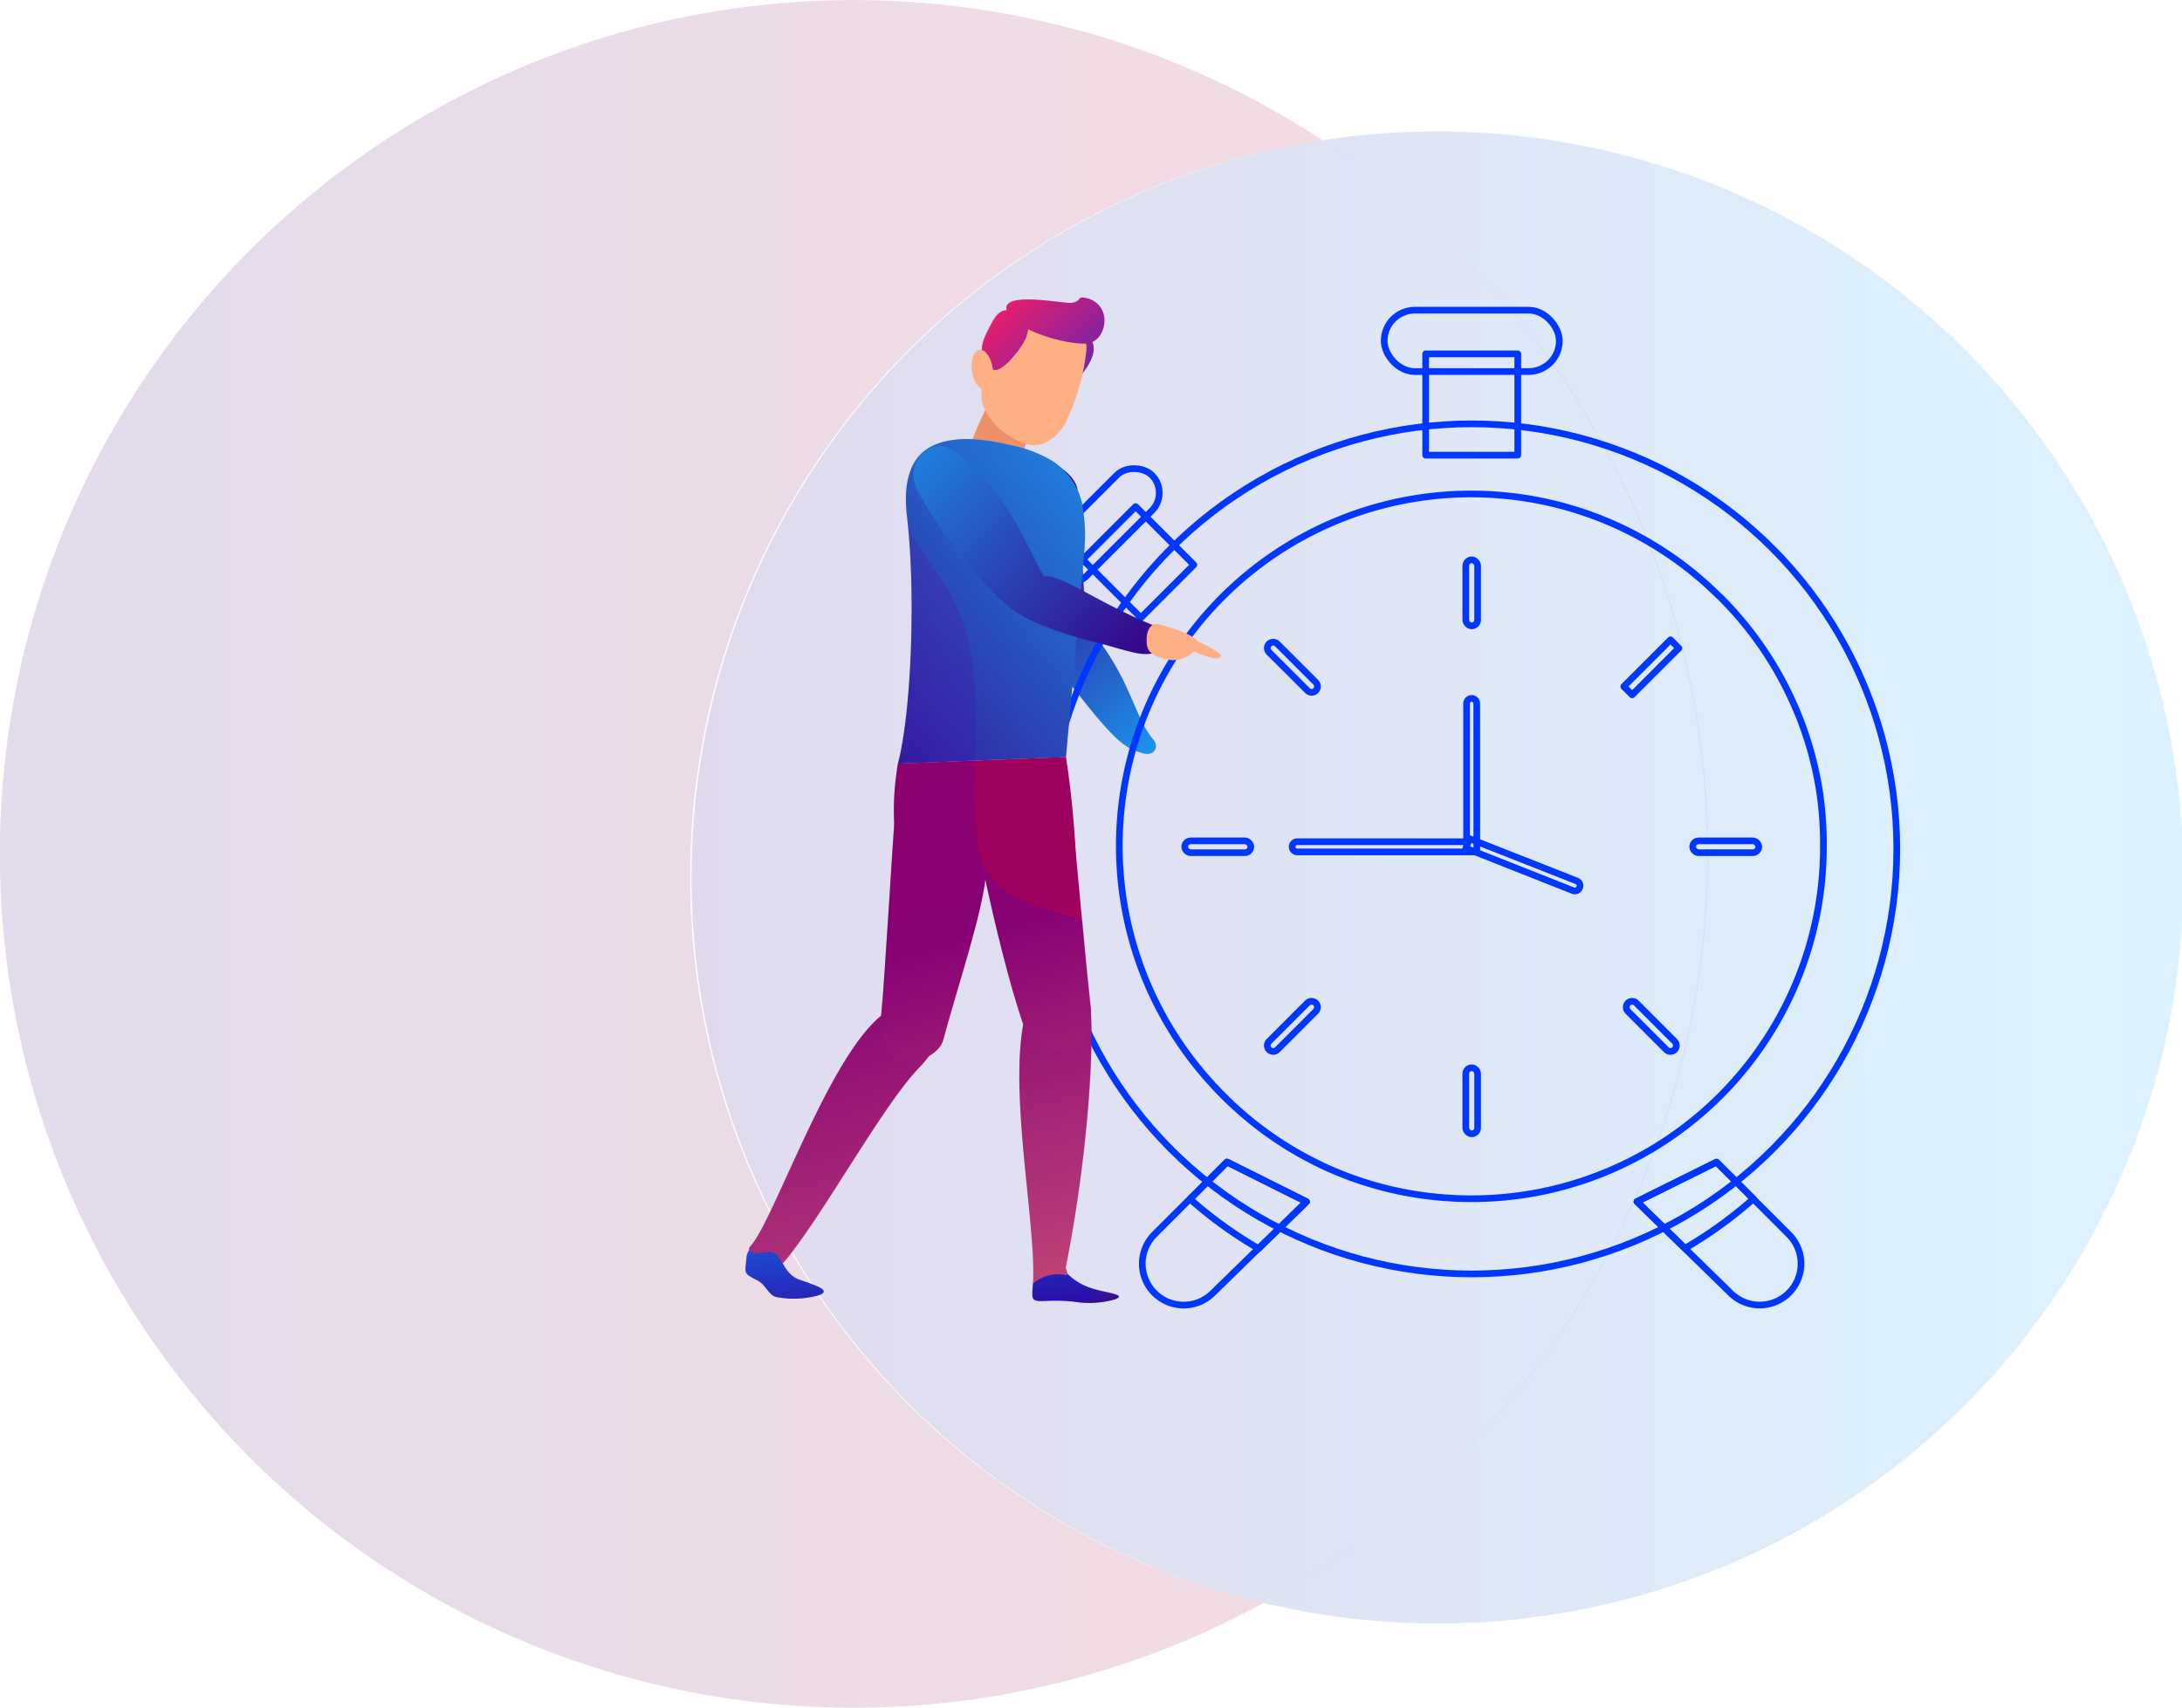 <svg xmlns="http://www.w3.org/2000/svg" xmlns:xlink="http://www.w3.org/1999/xlink" viewBox="0 0 326.69 255.7"><defs><style>.cls-1,.cls-7{fill:none;}.cls-2{isolation:isolate;}.cls-3,.cls-4,.cls-5{opacity:0.15;}.cls-3{fill:url(#Gradient_bez_nazwy_5);}.cls-4{fill:url(#Gradient_bez_nazwy_15);}.cls-5{fill:url(#Gradient_bez_nazwy_5-2);}.cls-6{fill:url(#Gradient_bez_nazwy_5-3);}.cls-7{stroke:#0037ff;stroke-linecap:round;stroke-linejoin:round;}.cls-8{fill:url(#Gradient_bez_nazwy_5-4);}.cls-9{fill:url(#Gradient_bez_nazwy_5-5);}.cls-10{fill:url(#Gradient_bez_nazwy_4);}.cls-11{fill:#ed9169;}.cls-12{fill:url(#Gradient_bez_nazwy_5-6);}.cls-13{fill:url(#Gradient_bez_nazwy_7);}.cls-14{fill:url(#Gradient_bez_nazwy_7-2);}.cls-15{fill:url(#Gradient_bez_nazwy_7-3);}.cls-16{fill:url(#Gradient_bez_nazwy_7-4);}.cls-17{fill:url(#Gradient_bez_nazwy_7-5);}.cls-18{fill:url(#Gradient_bez_nazwy_5-7);}.cls-19{fill:#ffaf84;}.cls-20{fill:url(#Gradient_bez_nazwy_4-2);}.cls-21{fill:url(#Gradient_bez_nazwy_4-3);}.cls-22{clip-path:url(#clip-path);}.cls-23{opacity:0.2;mix-blend-mode:multiply;fill:url(#Gradient_bez_nazwy_3);}</style><linearGradient id="Gradient_bez_nazwy_5" x1="103.32" y1="131.36" x2="326.69" y2="131.36" gradientUnits="userSpaceOnUse"><stop offset="0" stop-color="#36078b"/><stop offset="1" stop-color="#16b1ff"/></linearGradient><linearGradient id="Gradient_bez_nazwy_15" y1="127.85" x2="255.7" y2="127.85" gradientUnits="userSpaceOnUse"><stop offset="0" stop-color="#401381"/><stop offset="1" stop-color="#d11137"/></linearGradient><linearGradient id="Gradient_bez_nazwy_5-2" x1="103.32" y1="130.5" x2="326.69" y2="130.5" xlink:href="#Gradient_bez_nazwy_5"/><linearGradient id="Gradient_bez_nazwy_5-3" x1="-4115.66" y1="470.57" x2="-4079.23" y2="496.61" gradientTransform="translate(4271.66 529.62) rotate(12.76)" xlink:href="#Gradient_bez_nazwy_5"/><linearGradient id="Gradient_bez_nazwy_5-4" x1="-608.91" y1="146" x2="-606.7" y2="116.76" gradientTransform="matrix(-1, 0.04, 0.04, 1, -452.54, 74.81)" xlink:href="#Gradient_bez_nazwy_5"/><linearGradient id="Gradient_bez_nazwy_5-5" x1="-565.97" y1="149.24" x2="-563.76" y2="120" gradientTransform="matrix(-1, 0.04, 0.04, 1, -452.54, 74.81)" xlink:href="#Gradient_bez_nazwy_5"/><linearGradient id="Gradient_bez_nazwy_4" x1="-622.31" y1="12.34" x2="-594.74" y2="-18.52" gradientTransform="matrix(-1, 0.04, 0.04, 1, -452.54, 74.81)" gradientUnits="userSpaceOnUse"><stop offset="0" stop-color="#2c27ce"/><stop offset="0.65" stop-color="#ef1d68"/><stop offset="1" stop-color="#efba92"/></linearGradient><linearGradient id="Gradient_bez_nazwy_5-6" x1="-3470.67" y1="57.69" x2="-3400.84" y2="4.3" gradientTransform="matrix(1, -0.04, 0.04, 1, 3589.77, -77.48)" xlink:href="#Gradient_bez_nazwy_5"/><linearGradient id="Gradient_bez_nazwy_7" x1="-614.51" y1="141.58" x2="-601.71" y2="86.77" gradientTransform="matrix(-1, 0.04, 0.04, 1, -452.54, 74.81)" gradientUnits="userSpaceOnUse"><stop offset="0" stop-color="#ff664f"/><stop offset="1" stop-color="#9e005d"/></linearGradient><linearGradient id="Gradient_bez_nazwy_7-2" x1="-585.76" y1="163.49" x2="-569.13" y2="92.29" xlink:href="#Gradient_bez_nazwy_7"/><linearGradient id="Gradient_bez_nazwy_7-3" x1="-602.74" y1="144.33" x2="-589.94" y2="89.52" xlink:href="#Gradient_bez_nazwy_7"/><linearGradient id="Gradient_bez_nazwy_7-4" x1="-614.92" y1="151.57" x2="-599.53" y2="85.66" xlink:href="#Gradient_bez_nazwy_7"/><linearGradient id="Gradient_bez_nazwy_7-5" x1="-619.44" y1="140.43" x2="-606.64" y2="85.61" xlink:href="#Gradient_bez_nazwy_7"/><linearGradient id="Gradient_bez_nazwy_5-7" x1="-622.47" y1="48.03" x2="-579.69" y2="2.19" gradientTransform="matrix(-1, 0.04, 0.04, 1, -454.58, 74.89)" xlink:href="#Gradient_bez_nazwy_5"/><linearGradient id="Gradient_bez_nazwy_4-2" x1="-618.35" y1="15.88" x2="-590.78" y2="-14.97" xlink:href="#Gradient_bez_nazwy_4"/><linearGradient id="Gradient_bez_nazwy_4-3" x1="-624.74" y1="10.16" x2="-597.17" y2="-20.69" xlink:href="#Gradient_bez_nazwy_4"/><clipPath id="clip-path"><path class="cls-1" d="M111.7,188.5a3,3,0,0,1,.47-1.45c-.06-.13,0-.3.2-.54,3.4-3.55,11.56-28,19.55-34.46,0-.25,0-.5.06-.76.49-4.92,1.62-24.62,1.91-28a40.38,40.38,0,0,1,.55-8.94c2-7.45,2.72-25.58,1.36-37,0-.34-.07-.68-.1-1-.19-2.55,0-5.38,1.53-7.54a6,6,0,0,1,.92-1l.31-.25a10.29,10.29,0,0,1,6.44-1.79l.68,0c.61-1.47,1.31-3,1.93-4.38a5.64,5.64,0,0,1-.56-3.19,3.55,3.55,0,0,1-1.43-2.62c-.24-1.64.25-3.07,1.11-3.2a.86.86,0,0,1,.36,0c0-1.11.5-2.32,1.53-4.2.74-1.35,1.47-1.8,2.22-1.74-.88-3,8.7-1,9.65-1.11,1.9-.28.48-1.17,2.61-.64,3.33,1.15,2.8,5.44.56,6.49.7,1.58-.54,3.55-1.5,4.74a30.36,30.36,0,0,1-2.64,7.53c-.94,1.7-3.15,3.63-5.36,3.09l-.44-.13-.26.76A15.23,15.23,0,0,1,157.54,69,10.32,10.32,0,0,1,162,75.15,25.86,25.86,0,0,1,162.3,83l-.19,2.22q.1,1.69.21,3.38a105.15,105.15,0,0,0,10.25,5,1.17,1.17,0,0,1,1-.1c1,.31,4.66,1.25,5.64,2.43l.09,0c.55.25,3.77,1.77,3.5,2.28-.42.78-2.59-.13-4-.73h0a4.4,4.4,0,0,1-4.35,1.16,5.4,5.4,0,0,1-1.91-.82c-1.81.41-3.92-.46-8.22-1.61l-1.35-.36a6.51,6.51,0,0,0,.58,2.21,5.26,5.26,0,0,0,.69.92,38.29,38.29,0,0,1,5.07,8.51c1.11,2.27,2,5.18,3.7,7.12a1.55,1.55,0,0,1,.3.57c1.23.28,2.61.58,3.47.72,1.19.18.86,2.9.18,3.34-1,.66-4.48,1.22-5.24-.13s-2.2-1-2.47-2.4a2.17,2.17,0,0,1,0-.92,17.84,17.84,0,0,1-4.15-3.87c-1.66-1.92-3.22-3.92-4.79-5.92-.4,4.45-.66,7.38-.66,7.38s1,6.26,1.42,13.75c.67,7.2,1.77,19.24,2.21,22.93a16.77,16.77,0,0,1,.11,1.78s0,.08,0,.13c.35,6.83-.67,22.15-3.81,37.88a2.51,2.51,0,0,1,.25.87,10,10,0,0,0,3.32,2.05c1.93.75,6,1,3.77,1.79a13.93,13.93,0,0,1-6.18.31,28,28,0,0,0-4.18-.09c-2.06.07-2.08-.06-1.89-2.3,0-.1,0-.19,0-.29l0,0c.53-8.43-3.51-27.78-1.45-38.81a212.38,212.38,0,0,1-5.68-21.69c-.74,6-4.37,16.71-6.35,24.11a4.38,4.38,0,0,1-2.13,2.32,14.61,14.61,0,0,1-1.4,1.68c-5.69,5.84-14.73,22.75-20.46,29.32a4.86,4.86,0,0,0,2.26,2.37c1.93.75,5.37,1.62,3.16,2.42a13.94,13.94,0,0,1-6.18.31c-1.33-.15-1.65-1.79-3-2.51C111.23,190.64,111.51,190.75,111.7,188.5Z"/></clipPath><linearGradient id="Gradient_bez_nazwy_3" x1="911.91" y1="3870.73" x2="1047.59" y2="3954.09" gradientTransform="matrix(-0.65, -0.7, 0.36, -0.62, -675.53, 3225.99)" gradientUnits="userSpaceOnUse"><stop offset="0" stop-color="blue"/><stop offset="1" stop-color="#9e005d"/></linearGradient></defs><title>context-slide2</title><g class="cls-2"><g id="Слой_2" data-name="Слой 2"><g id="Background"><path class="cls-3" d="M215,19.68A112.55,112.55,0,0,0,198,21,127.88,127.88,0,0,1,189.19,240,111.7,111.7,0,1,0,215,19.68Z"/><path class="cls-4" d="M103.32,131.36A111.71,111.71,0,0,1,198,21,127.84,127.84,0,1,0,189.19,240,111.73,111.73,0,0,1,103.32,131.36Z"/><path class="cls-5" d="M255.7,127.85A127.73,127.73,0,0,0,198,21,111.71,111.71,0,0,0,189.19,240,127.82,127.82,0,0,0,255.7,127.85Z"/></g><g id="Designed_by_Freepik" data-name="Designed by Freepik"><path class="cls-6" d="M172.69,110.74c-1.67-1.94-2.6-4.84-3.7-7.12a38.27,38.27,0,0,0-5.07-8.51,5.26,5.26,0,0,1-.69-.92,12.69,12.69,0,0,1-.78-4.26c-.15-1.42-.24-2.85-.33-4.28-.27-4.12-.49-8.24-.81-12.35-.12-1.55-2.82-4.43-5.24-3.8-2.69.7-3.48,1.89-3.43,4.85a56.37,56.37,0,0,0,.83,9.31c1,6.37,2.36,13.14,6.43,18.33,1.6,2,3.19,4.08,4.89,6.05,3.17,3.67,4.45,4.24,6.44,4.77C172.85,113.24,173.58,111.77,172.69,110.74Z"/></g><g id="Objects"><path class="cls-7" d="M195.61,179.91l-7.17,7-6.84,6.68a6.19,6.19,0,0,1-8.76-8.76l5.33-5.33,5.53-5.53Z"/><path class="cls-7" d="M263.47,195.4a6.19,6.19,0,0,1-4.38-1.81l-6.84-6.68-7.17-7L257,174l5.53,5.53,5.33,5.33A6.19,6.19,0,0,1,263.47,195.4Z"/><path class="cls-7" d="M183.71,174l11.9,5.95-7.17,7a63.66,63.66,0,0,1-10.26-7.41Z"/><path class="cls-7" d="M262.52,179.5a63.66,63.66,0,0,1-10.26,7.41l-7.17-7L257,174Z"/><rect class="cls-7" x="213.45" y="52.98" width="13.79" height="15.17"/><rect class="cls-7" x="207.24" y="46.44" width="26.22" height="9.19" rx="4.6" ry="4.6"/><rect class="cls-7" x="164.82" y="78.01" width="11.21" height="12.33" transform="translate(-9.61 145.16) rotate(-45)"/><rect class="cls-7" x="154.28" y="74.96" width="21.32" height="7.47" rx="3.74" ry="3.74" transform="translate(-7.34 139.68) rotate(-45)"/><circle class="cls-7" cx="220.35" cy="127.1" r="63.64"/><path class="cls-7" d="M273,126.79a52.65,52.65,0,0,1-52.69,52.69,53.12,53.12,0,0,1-8.12-.62,52.09,52.09,0,0,1-12.39-3.52q-1.12-.47-2.2-1A52.51,52.51,0,0,1,183.09,164q-1-1-2-2.12a52.69,52.69,0,0,1,74.41-74.41q1.08,1,2.12,2a52.5,52.5,0,0,1,10.3,14.55q.52,1.09,1,2.2a52.1,52.1,0,0,1,3.52,12.39A53.11,53.11,0,0,1,273,126.79Z"/><rect class="cls-7" x="219.46" y="83.82" width="1.77" height="9.89" rx="0.89" ry="0.89"/><rect class="cls-7" x="219.46" y="159.87" width="1.77" height="9.89" rx="0.89" ry="0.89"/><rect class="cls-7" x="177.38" y="125.9" width="9.89" height="1.77" rx="0.89" ry="0.89"/><rect class="cls-7" x="253.43" y="125.9" width="9.89" height="1.77" rx="0.89" ry="0.89"/><rect class="cls-7" x="242.29" y="99.01" width="9.89" height="1.77" transform="translate(1.76 204.06) rotate(-44.99)"/><path class="cls-7" d="M190,157.17h0a.89.89,0,0,1,0-1.25l5.74-5.74a.89.89,0,0,1,1.25,0h0a.89.89,0,0,1,0,1.25l-5.74,5.74A.89.89,0,0,1,190,157.17Z"/><path class="cls-7" d="M197,103.4h0a.89.89,0,0,1-1.25,0L190,97.66a.89.89,0,0,1,0-1.25h0a.89.89,0,0,1,1.25,0l5.74,5.74A.89.89,0,0,1,197,103.4Z"/><path class="cls-7" d="M250.73,157.17h0a.89.89,0,0,1-1.25,0l-5.74-5.74a.89.89,0,0,1,0-1.25h0a.89.89,0,0,1,1.25,0l5.74,5.74A.89.89,0,0,1,250.73,157.17Z"/><path class="cls-7" d="M235.51,133.35,219.46,127l.56-1.42,16.05,6.32a.76.76,0,0,1,.43,1h0A.76.76,0,0,1,235.51,133.35Z"/><path class="cls-7" d="M221.11,127.55H194.22a.76.76,0,0,1-.76-.76h0a.76.76,0,0,1,.76-.76h25.36v-20.7a.76.76,0,0,1,.76-.76h0a.76.76,0,0,1,.76.76Z"/><path class="cls-8" d="M159.45,190.31a8.54,8.54,0,0,0,3.66,2.47c1.93.75,6,1,3.77,1.79a13.93,13.93,0,0,1-6.18.31,28,28,0,0,0-4.18-.09c-2.06.07-2.08-.06-1.89-2.3C154.9,189.39,158.45,188.6,159.45,190.31Z"/><path class="cls-9" d="M116.31,187.26c.31.53,1.2,3.51,3.14,4.25s5.37,1.62,3.16,2.42a13.94,13.94,0,0,1-6.18.31c-1.33-.15-1.65-1.79-3-2.51-2.15-1.11-1.88-1-1.68-3.25A2.47,2.47,0,0,1,116.31,187.26Z"/><path class="cls-10" d="M158.05,57.52c1.38,1.11,2.05,1.28,3.08-.51,0-.09,5.56-5.38.51-7.42-2.32-.94-4.19-1.47-4.7,1.85S156.42,56.2,158.05,57.52Z"/><path class="cls-11" d="M149.18,57.91c-.12.22-2.43,4.9-3.91,8.61a4.12,4.12,0,0,0,2.29,5l.08,0c1.8.67,4.52-.18,5-2a51.68,51.68,0,0,1,2.4-6.67Z"/><path class="cls-12" d="M135.79,77.35c1.36,11.41.64,29.54-1.36,37l25.17-1s1.47-16.27,2.7-30.4a25.86,25.86,0,0,0-.34-7.84A10.32,10.32,0,0,0,157.54,69a19.42,19.42,0,0,0-6.47-2.4,29.07,29.07,0,0,0-6.18-.87c-2.83,0-5.95.61-7.67,3-1.52,2.15-1.72,5-1.53,7.54C135.71,76.67,135.75,77,135.79,77.35Z"/><path class="cls-13" d="M135.12,129.73s-2.37-5.2-.69-15.39l25.17-1a142.8,142.8,0,0,1,1.5,15.36Z"/><path class="cls-14" d="M137.64,159.83c5.89-6,2.51-11.27-3.59-9-8.63,3.15-18,31.87-21.68,35.74-.49.51-.13.69.26.88,1.13.57,1.85-.33,3.22.13.56.19,1.34,1.62,1.34,1.62C122.91,182.58,132,165.66,137.64,159.83Z"/><path class="cls-15" d="M147.65,130.36c.5-10.21-3.83-18-10-14.36-2.6,1.51-3.47,4.38-3.73,7.06s-1.44,23.2-1.93,28.23c-1.12,11.34,8.36,7.69,9.2,4.53C143.32,147.84,147.38,135.93,147.65,130.36Z"/><path class="cls-16" d="M163.35,152c-.39-7.64-4.47-9.3-8.16-4-5.81,8.41.1,34.12-.54,44.2a5.68,5.68,0,0,1,4.7-1.32c.87.35.19-1,.19-1C162.68,174.12,163.7,158.81,163.35,152Z"/><path class="cls-17" d="M153.41,154c1.11,3.08,11.13,7.38,9.81-3.93-.59-5-2.41-25.54-2.72-28.21s-.92-6.57-2.28-7c-6.81-2.19-13,6.05-10.88,16C148.78,137.58,151.12,147.61,153.41,154Z"/><path class="cls-18" d="M151.23,91A41.46,41.46,0,0,1,146,85.76c-1.26-1.48-2.45-3-3.61-4.58a56.52,56.52,0,0,1-5.07-7.85c-1.42-2.59,0-5.66,2.17-6.32,2.4-.72,3.89.67,6.51,3.2,5.88,5.68,8.73,13.7,10.27,16.05a4.44,4.44,0,0,1,1.23.13c3.26.86,8.44,4.64,16.14,7.61,1.27.49.93,3.12-.64,3.69-1.94.7-4-.21-8.71-1.47a57.74,57.74,0,0,1-8.62-2.74,18.54,18.54,0,0,1-4.16-2.32Z"/><path class="cls-19" d="M147.36,54.75c-.62,4.42-.73,5.4.72,7.63a10.47,10.47,0,0,0,6,4.19c2.21.54,4.42-1.39,5.36-3.09a32.31,32.31,0,0,0,3.2-10.92c.27-2.47-2-6.1-5-6.84S148.88,44,147.36,54.75Z"/><path class="cls-20" d="M147.53,54.08c.88,1.45,1.44,1.83,3,.54,1.18-1,4.68-4.94,2.88-6.55s-3.31-2.7-4.85.13S146.48,52.36,147.53,54.08Z"/><ellipse class="cls-19" cx="147.07" cy="55.35" rx="1.57" ry="3" transform="translate(-6.55 22.29) rotate(-8.48)"/><path class="cls-21" d="M150.76,46.57c1.07,2.92,9.13,5.14,12,4.86s3.94-5.44.24-6.72c-2.13-.53-.71.36-2.61.64C159.43,45.5,149.62,43.46,150.76,46.57Z"/><path class="cls-19" d="M173.57,93.49c1.28.4,7.18,1.88,5.62,3.57a4.54,4.54,0,0,1-4.81,1.61c-2.56-.69-2.74-1.55-2.7-3.16C171.72,94.37,172.35,93.11,173.57,93.49Z"/><path class="cls-19" d="M179.29,96c.55.25,3.77,1.77,3.5,2.28-.42.78-2.59-.13-4-.73-.78-.32-1.59-1.18-1.22-1.66S178.42,95.56,179.29,96Z"/><g class="cls-22"><path class="cls-23" d="M85,42.81C96,37,119.69,38.51,127,49.63c7.5,11.35,2.54,22,13.14,36,9.66,12.69,4.18,29,6.4,41.4,2.43,13.57,23.93,6.29,32.62,22.68,13.34,25.19-13.35,43.33-29.82,55-16.91,11.94-42.85,22.91-61.83,6.17-14-12.36-10.79-62.45-8.3-75.7,3.58-19,21.87-6.88,11-24.87-6.52-10.76-12.66-31,5.18-33.52S69.06,51.12,85,42.81Z"/></g></g></g></g></svg>